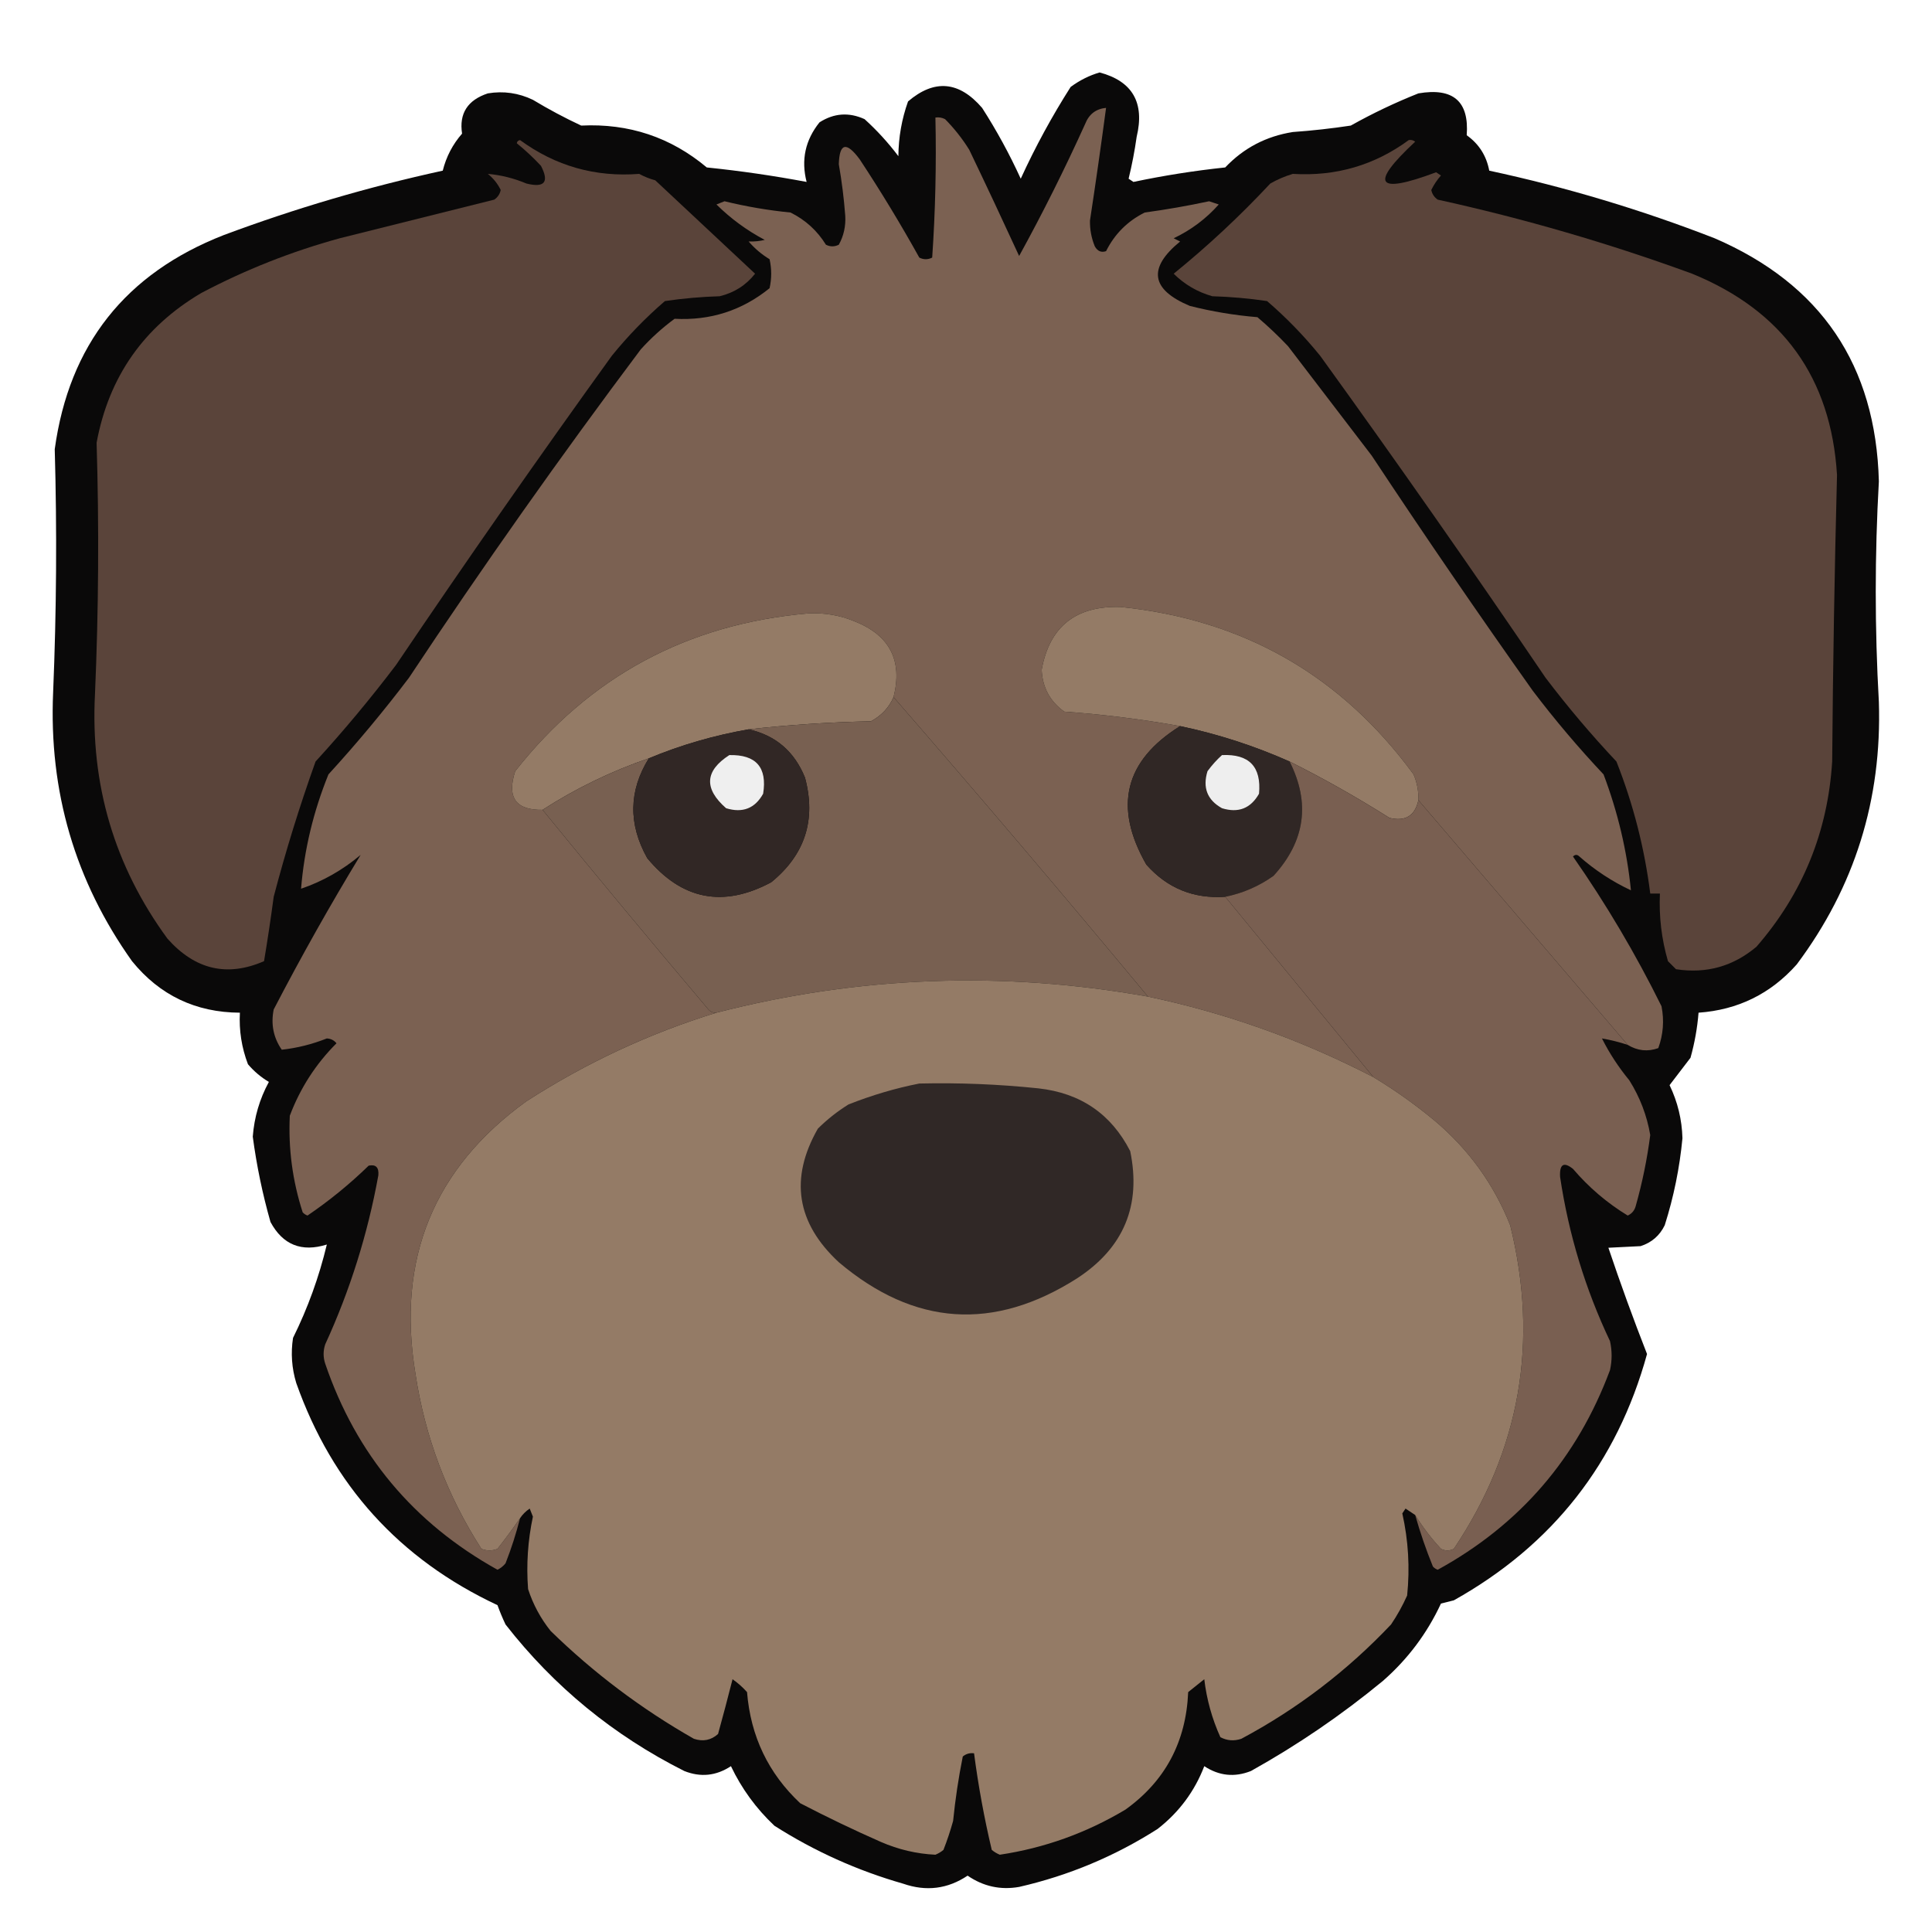 <?xml version="1.0" encoding="UTF-8"?>
<!DOCTYPE svg PUBLIC "-//W3C//DTD SVG 1.1//EN" "http://www.w3.org/Graphics/SVG/1.1/DTD/svg11.dtd">
<svg xmlns="http://www.w3.org/2000/svg" version="1.1" width="600px" height="600px" style="shape-rendering:geometricPrecision; text-rendering:geometricPrecision; image-rendering:optimizeQuality; fill-rule:evenodd; clip-rule:evenodd" xmlns:xlink="http://www.w3.org/1999/xlink">
<g><path style="opacity:0.964" fill="#020101" d="M 341.5,22.5 C 351.709,25.229 355.543,31.896 353,42.5C 352.38,46.888 351.547,51.222 350.5,55.5C 351,55.833 351.5,56.167 352,56.5C 361.413,54.515 370.913,53.015 380.5,52C 386.216,45.974 393.216,42.308 401.5,41C 407.527,40.573 413.527,39.907 419.5,39C 426.299,35.191 433.299,31.857 440.5,29C 451.3,27.149 456.3,31.482 455.5,42C 459.297,44.704 461.63,48.371 462.5,53C 486.418,58.145 509.751,65.145 532.5,74C 565.558,88.274 582.558,113.441 583.5,149.5C 582.208,172.338 582.208,195.171 583.5,218C 584.473,248.316 575.973,275.482 558,299.5C 549.904,308.631 539.738,313.631 527.5,314.5C 527.119,319.237 526.286,323.904 525,328.5C 522.819,331.344 520.653,334.178 518.5,337C 521.012,342.214 522.345,347.714 522.5,353.5C 521.628,362.692 519.795,371.692 517,380.5C 515.437,383.728 512.937,385.895 509.5,387C 506.05,387.175 502.717,387.342 499.5,387.5C 503.251,398.653 507.251,409.653 511.5,420.5C 502.189,454.319 482.189,479.819 451.5,497C 450.167,497.333 448.833,497.667 447.5,498C 443.203,507.252 437.203,515.252 429.5,522C 416.667,532.581 403,541.914 388.5,550C 383.419,552.023 378.585,551.523 374,548.5C 371.006,556.303 366.172,562.803 359.5,568C 346.211,576.477 331.878,582.477 316.5,586C 310.711,587.017 305.378,585.85 300.5,582.5C 294.295,586.648 287.628,587.481 280.5,585C 266.26,580.924 252.926,574.924 240.5,567C 234.84,561.674 230.34,555.508 227,548.5C 222.415,551.523 217.581,552.023 212.5,550C 190.544,538.953 172.044,523.787 157,504.5C 156.069,502.541 155.236,500.541 154.5,498.5C 124.053,484.219 103.22,461.219 92,429.5C 90.607,424.905 90.274,420.239 91,415.5C 95.584,406.251 99.084,396.585 101.5,386.5C 93.671,388.949 87.837,386.616 84,379.5C 81.526,370.796 79.693,361.963 78.5,353C 78.959,346.96 80.625,341.293 83.5,336C 81.04,334.542 78.873,332.709 77,330.5C 75.038,325.344 74.205,320.011 74.5,314.5C 60.775,314.43 49.608,309.096 41,298.5C 23.317,273.628 15.15,245.794 16.5,215C 17.544,189.832 17.711,164.665 17,139.5C 21.463,107.088 38.963,84.921 69.5,73C 91.671,64.722 114.338,58.055 137.5,53C 138.589,48.654 140.589,44.821 143.5,41.5C 142.54,35.247 145.207,31.081 151.5,29C 156.363,28.192 161.03,28.858 165.5,31C 170.341,33.921 175.341,36.588 180.5,39C 195.294,38.274 208.294,42.608 219.5,52C 229.913,53.069 240.247,54.569 250.5,56.5C 248.747,49.678 250.08,43.511 254.5,38C 258.976,35.123 263.643,34.79 268.5,37C 272.331,40.467 275.831,44.3 279,48.5C 279.046,42.638 280.046,36.971 282,31.5C 290.178,24.519 297.844,25.186 305,33.5C 309.508,40.513 313.508,47.846 317,55.5C 321.517,45.632 326.684,36.132 332.5,27C 335.324,24.921 338.324,23.421 341.5,22.5 Z"/></g>
<g><path style="opacity:1" fill="#7b6152" d="M 505.5,324.5 C 483.823,299.126 462.157,273.793 440.5,248.5C 440.579,245.729 440.079,243.063 439,240.5C 416.46,209.725 386.127,192.391 348,188.5C 334.102,188.085 325.935,194.585 323.5,208C 323.74,213.482 326.074,217.815 330.5,221C 342.603,221.866 354.603,223.366 366.5,225.5C 349.231,236.254 345.731,250.587 356,268.5C 362.493,275.833 370.66,279.167 380.5,278.5C 395.833,297.167 411.167,315.833 426.5,334.5C 404.235,322.969 380.901,314.635 356.5,309.5C 330.512,278.181 304.179,247.181 277.5,216.5C 280.355,205.184 276.355,197.35 265.5,193C 260.877,191.079 256.044,190.245 251,190.5C 213.468,193.762 183.134,210.095 160,239.5C 157.348,247.656 160.181,251.656 168.5,251.5C 185.455,272.293 202.622,292.96 220,313.5C 220.671,314.252 221.504,314.586 222.5,314.5C 201.681,320.906 182.014,330.073 163.5,342C 134.662,362.798 123.162,390.965 129,426.5C 131.949,446.133 138.783,464.3 149.5,481C 151.167,481.667 152.833,481.667 154.5,481C 156.976,477.855 159.31,474.688 161.5,471.5C 160.302,476.238 158.802,480.905 157,485.5C 156.311,486.357 155.478,487.023 154.5,487.5C 128.43,473.011 110.596,451.678 101,423.5C 100.333,421.5 100.333,419.5 101,417.5C 108.692,400.753 114.192,383.253 117.5,365C 117.713,362.544 116.713,361.544 114.5,362C 108.602,367.734 102.269,372.901 95.5,377.5C 94.914,377.291 94.414,376.957 94,376.5C 90.841,366.714 89.508,356.714 90,346.5C 93.226,337.945 98.059,330.445 104.5,324C 103.737,323.056 102.737,322.556 101.5,322.5C 96.911,324.314 92.245,325.481 87.5,326C 84.912,322.239 84.079,318.073 85,313.5C 93.573,296.995 102.573,280.995 112,265.5C 106.382,270.219 100.215,273.719 93.5,276C 94.48,263.905 97.314,252.071 102,240.5C 110.81,230.869 119.143,220.869 127,210.5C 150.016,175.798 174.016,141.798 199,108.5C 202.201,104.964 205.701,101.797 209.5,99C 220.609,99.602 230.443,96.435 239,89.5C 239.667,86.5 239.667,83.5 239,80.5C 236.555,79.023 234.388,77.19 232.5,75C 234.313,75.046 235.979,74.88 237.5,74.5C 231.929,71.554 226.929,67.888 222.5,63.5C 223.333,63.167 224.167,62.833 225,62.5C 231.749,64.153 238.582,65.319 245.5,66C 250.116,68.282 253.783,71.616 256.5,76C 257.833,76.667 259.167,76.667 260.5,76C 262.027,73.243 262.693,70.243 262.5,67C 262.094,61.635 261.427,56.301 260.5,51C 260.69,44.392 262.856,43.892 267,49.5C 273.544,59.417 279.71,69.584 285.5,80C 286.833,80.667 288.167,80.667 289.5,80C 290.49,65.579 290.824,51.078 290.5,36.5C 291.552,36.35 292.552,36.517 293.5,37C 296.361,39.894 298.861,43.061 301,46.5C 306.271,57.492 311.437,68.492 316.5,79.5C 323.828,66.177 330.661,52.511 337,38.5C 338.191,35.466 340.358,33.799 343.5,33.5C 341.943,45.178 340.276,56.844 338.5,68.5C 338.453,71.295 338.953,73.962 340,76.5C 340.837,78.007 342.004,78.507 343.5,78C 346.167,72.667 350.167,68.667 355.5,66C 362.222,65.087 368.888,63.92 375.5,62.5C 376.5,62.833 377.5,63.167 378.5,63.5C 374.565,67.93 369.898,71.43 364.5,74C 365.167,74.333 365.833,74.667 366.5,75C 356.393,83.251 357.393,89.918 369.5,95C 376.396,96.749 383.396,97.916 390.5,98.5C 393.791,101.289 396.958,104.289 400,107.5C 408.667,118.833 417.333,130.167 426,141.5C 442.276,166.108 458.943,190.441 476,214.5C 482.858,223.538 490.192,232.204 498,240.5C 502.453,252.3 505.286,264.3 506.5,276.5C 500.653,273.746 495.32,270.246 490.5,266C 489.833,265.333 489.167,265.333 488.5,266C 498.801,280.758 507.967,296.258 516,312.5C 516.867,316.956 516.534,321.289 515,325.5C 511.726,326.683 508.559,326.35 505.5,324.5 Z"/></g>
<g><path style="opacity:1" fill="#5a443a" d="M 160.5,44.5 C 160.56,43.957 160.893,43.624 161.5,43.5C 172.527,51.564 184.86,55.064 198.5,54C 200.087,54.862 201.754,55.529 203.5,56C 213.95,65.791 224.283,75.458 234.5,85C 231.677,88.583 228.01,90.916 223.5,92C 217.804,92.17 212.138,92.67 206.5,93.5C 200.51,98.657 195.01,104.324 190,110.5C 167.174,142.151 144.841,174.151 123,206.5C 115.143,216.869 106.81,226.869 98,236.5C 93.035,250.375 88.702,264.375 85,278.5C 84.109,285.198 83.109,291.865 82,298.5C 70.565,303.488 60.565,301.154 52,291.5C 35.531,268.985 28.031,243.652 29.5,215.5C 30.624,189.496 30.79,163.496 30,137.5C 33.779,117.057 44.612,101.557 62.5,91C 76.221,83.76 90.555,78.093 105.5,74C 121.505,69.999 137.505,65.999 153.5,62C 154.574,61.261 155.241,60.261 155.5,59C 154.561,57.056 153.227,55.389 151.5,54C 155.578,54.353 159.578,55.353 163.5,57C 169.12,58.386 170.62,56.552 168,51.5C 165.63,48.961 163.13,46.628 160.5,44.5 Z"/></g>
<g><path style="opacity:1" fill="#5a443a" d="M 437.5,43.5 C 438.239,43.369 438.906,43.536 439.5,44C 425.209,57.315 427.376,60.481 446,53.5C 446.5,53.833 447,54.167 447.5,54.5C 446.289,55.874 445.289,57.374 444.5,59C 444.759,60.261 445.426,61.261 446.5,62C 473.385,67.907 499.718,75.574 525.5,85C 553.651,96.503 568.651,117.336 570.5,147.5C 569.733,177.159 569.233,206.826 569,236.5C 567.635,258.386 559.801,277.553 545.5,294C 538.262,300.117 529.929,302.45 520.5,301C 519.667,300.167 518.833,299.333 518,298.5C 516.012,291.647 515.179,284.647 515.5,277.5C 514.5,277.5 513.5,277.5 512.5,277.5C 510.725,263.402 507.225,249.735 502,236.5C 494.192,228.204 486.858,219.538 480,210.5C 457.159,176.817 433.826,143.484 410,110.5C 404.99,104.324 399.49,98.657 393.5,93.5C 387.862,92.67 382.196,92.17 376.5,92C 371.876,90.689 367.876,88.356 364.5,85C 375.105,76.398 385.105,67.065 394.5,57C 396.717,55.725 399.051,54.725 401.5,54C 414.875,54.815 426.875,51.315 437.5,43.5 Z"/></g>
<g><path style="opacity:1" fill="#947b66" d="M 440.5,248.5 C 439.438,253.369 436.438,255.202 431.5,254C 421.436,247.636 411.103,241.803 400.5,236.5C 389.57,231.635 378.237,227.968 366.5,225.5C 354.603,223.366 342.603,221.866 330.5,221C 326.074,217.815 323.74,213.482 323.5,208C 325.935,194.585 334.102,188.085 348,188.5C 386.127,192.391 416.46,209.725 439,240.5C 440.079,243.063 440.579,245.729 440.5,248.5 Z"/></g>
<g><path style="opacity:1" fill="#947b66" d="M 277.5,216.5 C 276.079,219.758 273.746,222.258 270.5,224C 257.642,224.273 244.975,225.106 232.5,226.5C 221.745,228.376 211.412,231.376 201.5,235.5C 189.799,239.518 178.799,244.851 168.5,251.5C 160.181,251.656 157.348,247.656 160,239.5C 183.134,210.095 213.468,193.762 251,190.5C 256.044,190.245 260.877,191.079 265.5,193C 276.355,197.35 280.355,205.184 277.5,216.5 Z"/></g>
<g><path style="opacity:1" fill="#786051" d="M 277.5,216.5 C 304.179,247.181 330.512,278.181 356.5,309.5C 311.417,301.457 266.751,303.123 222.5,314.5C 221.504,314.586 220.671,314.252 220,313.5C 202.622,292.96 185.455,272.293 168.5,251.5C 178.799,244.851 189.799,239.518 201.5,235.5C 195.253,245.587 195.086,255.92 201,266.5C 211.76,279.469 224.593,281.969 239.5,274C 250.011,265.448 253.511,254.615 250,241.5C 246.711,233.367 240.878,228.367 232.5,226.5C 244.975,225.106 257.642,224.273 270.5,224C 273.746,222.258 276.079,219.758 277.5,216.5 Z"/></g>
<g><path style="opacity:1" fill="#302725" d="M 366.5,225.5 C 378.237,227.968 389.57,231.635 400.5,236.5C 406.991,249.401 405.324,261.235 395.5,272C 390.951,275.237 385.951,277.404 380.5,278.5C 370.66,279.167 362.493,275.833 356,268.5C 345.731,250.587 349.231,236.254 366.5,225.5 Z"/></g>
<g><path style="opacity:1" fill="#312725" d="M 232.5,226.5 C 240.878,228.367 246.711,233.367 250,241.5C 253.511,254.615 250.011,265.448 239.5,274C 224.593,281.969 211.76,279.469 201,266.5C 195.086,255.92 195.253,245.587 201.5,235.5C 211.412,231.376 221.745,228.376 232.5,226.5 Z"/></g>
<g><path style="opacity:1" fill="#efefef" d="M 226.5,234.5 C 234.812,234.311 238.312,238.311 237,246.5C 234.459,251.069 230.625,252.569 225.5,251C 218.55,244.914 218.883,239.414 226.5,234.5 Z"/></g>
<g><path style="opacity:1" fill="#eeeeee" d="M 379.5,234.5 C 387.935,234.101 391.768,238.101 391,246.5C 388.413,251.068 384.579,252.568 379.5,251C 374.931,248.459 373.431,244.625 375,239.5C 376.366,237.638 377.866,235.972 379.5,234.5 Z"/></g>
<g><path style="opacity:1" fill="#795f51" d="M 400.5,236.5 C 411.103,241.803 421.436,247.636 431.5,254C 436.438,255.202 439.438,253.369 440.5,248.5C 462.157,273.793 483.823,299.126 505.5,324.5C 502.888,323.629 500.221,322.963 497.5,322.5C 499.798,327.073 502.632,331.406 506,335.5C 509.301,340.763 511.468,346.43 512.5,352.5C 511.537,359.948 510.037,367.282 508,374.5C 507.632,375.91 506.799,376.91 505.5,377.5C 499.098,373.604 493.432,368.771 488.5,363C 485.623,360.714 484.289,361.547 484.5,365.5C 487.162,383.315 492.329,400.315 500,416.5C 500.667,419.5 500.667,422.5 500,425.5C 489.818,452.843 471.984,473.51 446.5,487.5C 445.914,487.291 445.414,486.957 445,486.5C 442.859,481.244 441.026,475.91 439.5,470.5C 441.782,474.201 444.449,477.701 447.5,481C 448.833,481.667 450.167,481.667 451.5,481C 472.127,450.211 477.96,416.711 469,380.5C 463.907,367.732 456.073,356.898 445.5,348C 439.451,342.987 433.118,338.487 426.5,334.5C 411.167,315.833 395.833,297.167 380.5,278.5C 385.951,277.404 390.951,275.237 395.5,272C 405.324,261.235 406.991,249.401 400.5,236.5 Z"/></g>
<g><path style="opacity:1" fill="#947b66" d="M 356.5,309.5 C 380.901,314.635 404.235,322.969 426.5,334.5C 433.118,338.487 439.451,342.987 445.5,348C 456.073,356.898 463.907,367.732 469,380.5C 477.96,416.711 472.127,450.211 451.5,481C 450.167,481.667 448.833,481.667 447.5,481C 444.449,477.701 441.782,474.201 439.5,470.5C 438.518,469.859 437.518,469.193 436.5,468.5C 436.167,469 435.833,469.5 435.5,470C 437.384,478.409 437.884,486.909 437,495.5C 435.587,498.661 433.92,501.661 432,504.5C 418.389,518.88 402.889,530.713 385.5,540C 383.231,540.758 381.064,540.591 379,539.5C 376.4,533.751 374.733,527.751 374,521.5C 372.333,522.833 370.667,524.167 369,525.5C 368.344,540.989 361.844,553.156 349.5,562C 337.339,569.258 324.339,573.925 310.5,576C 309.584,575.626 308.75,575.126 308,574.5C 305.658,564.615 303.825,554.615 302.5,544.5C 301.178,544.33 300.011,544.663 299,545.5C 297.673,552.112 296.673,558.778 296,565.5C 295.152,568.56 294.152,571.56 293,574.5C 292.25,575.126 291.416,575.626 290.5,576C 284.652,575.724 278.986,574.39 273.5,572C 265.045,568.273 256.712,564.273 248.5,560C 238.61,550.716 233.11,539.216 232,525.5C 230.649,523.981 229.149,522.648 227.5,521.5C 226.064,527.176 224.564,532.843 223,538.5C 220.847,540.444 218.347,540.944 215.5,540C 199.251,530.756 184.417,519.589 171,506.5C 167.889,502.613 165.556,498.28 164,493.5C 163.422,485.939 163.922,478.439 165.5,471C 165.167,470.167 164.833,469.333 164.5,468.5C 163.265,469.34 162.265,470.34 161.5,471.5C 159.31,474.688 156.976,477.855 154.5,481C 152.833,481.667 151.167,481.667 149.5,481C 138.783,464.3 131.949,446.133 129,426.5C 123.162,390.965 134.662,362.798 163.5,342C 182.014,330.073 201.681,320.906 222.5,314.5C 266.751,303.123 311.417,301.457 356.5,309.5 Z"/></g>
<g><path style="opacity:1" fill="#302826" d="M 285.5,336.5 C 297.869,336.216 310.202,336.716 322.5,338C 335.601,339.463 345.101,345.963 351,357.5C 354.482,374.379 348.982,387.546 334.5,397C 308.602,413.477 283.935,411.81 260.5,392C 247.334,379.804 245.167,365.971 254,350.5C 256.894,347.639 260.061,345.139 263.5,343C 270.735,340.129 278.069,337.963 285.5,336.5 Z"/></g>
</svg>
